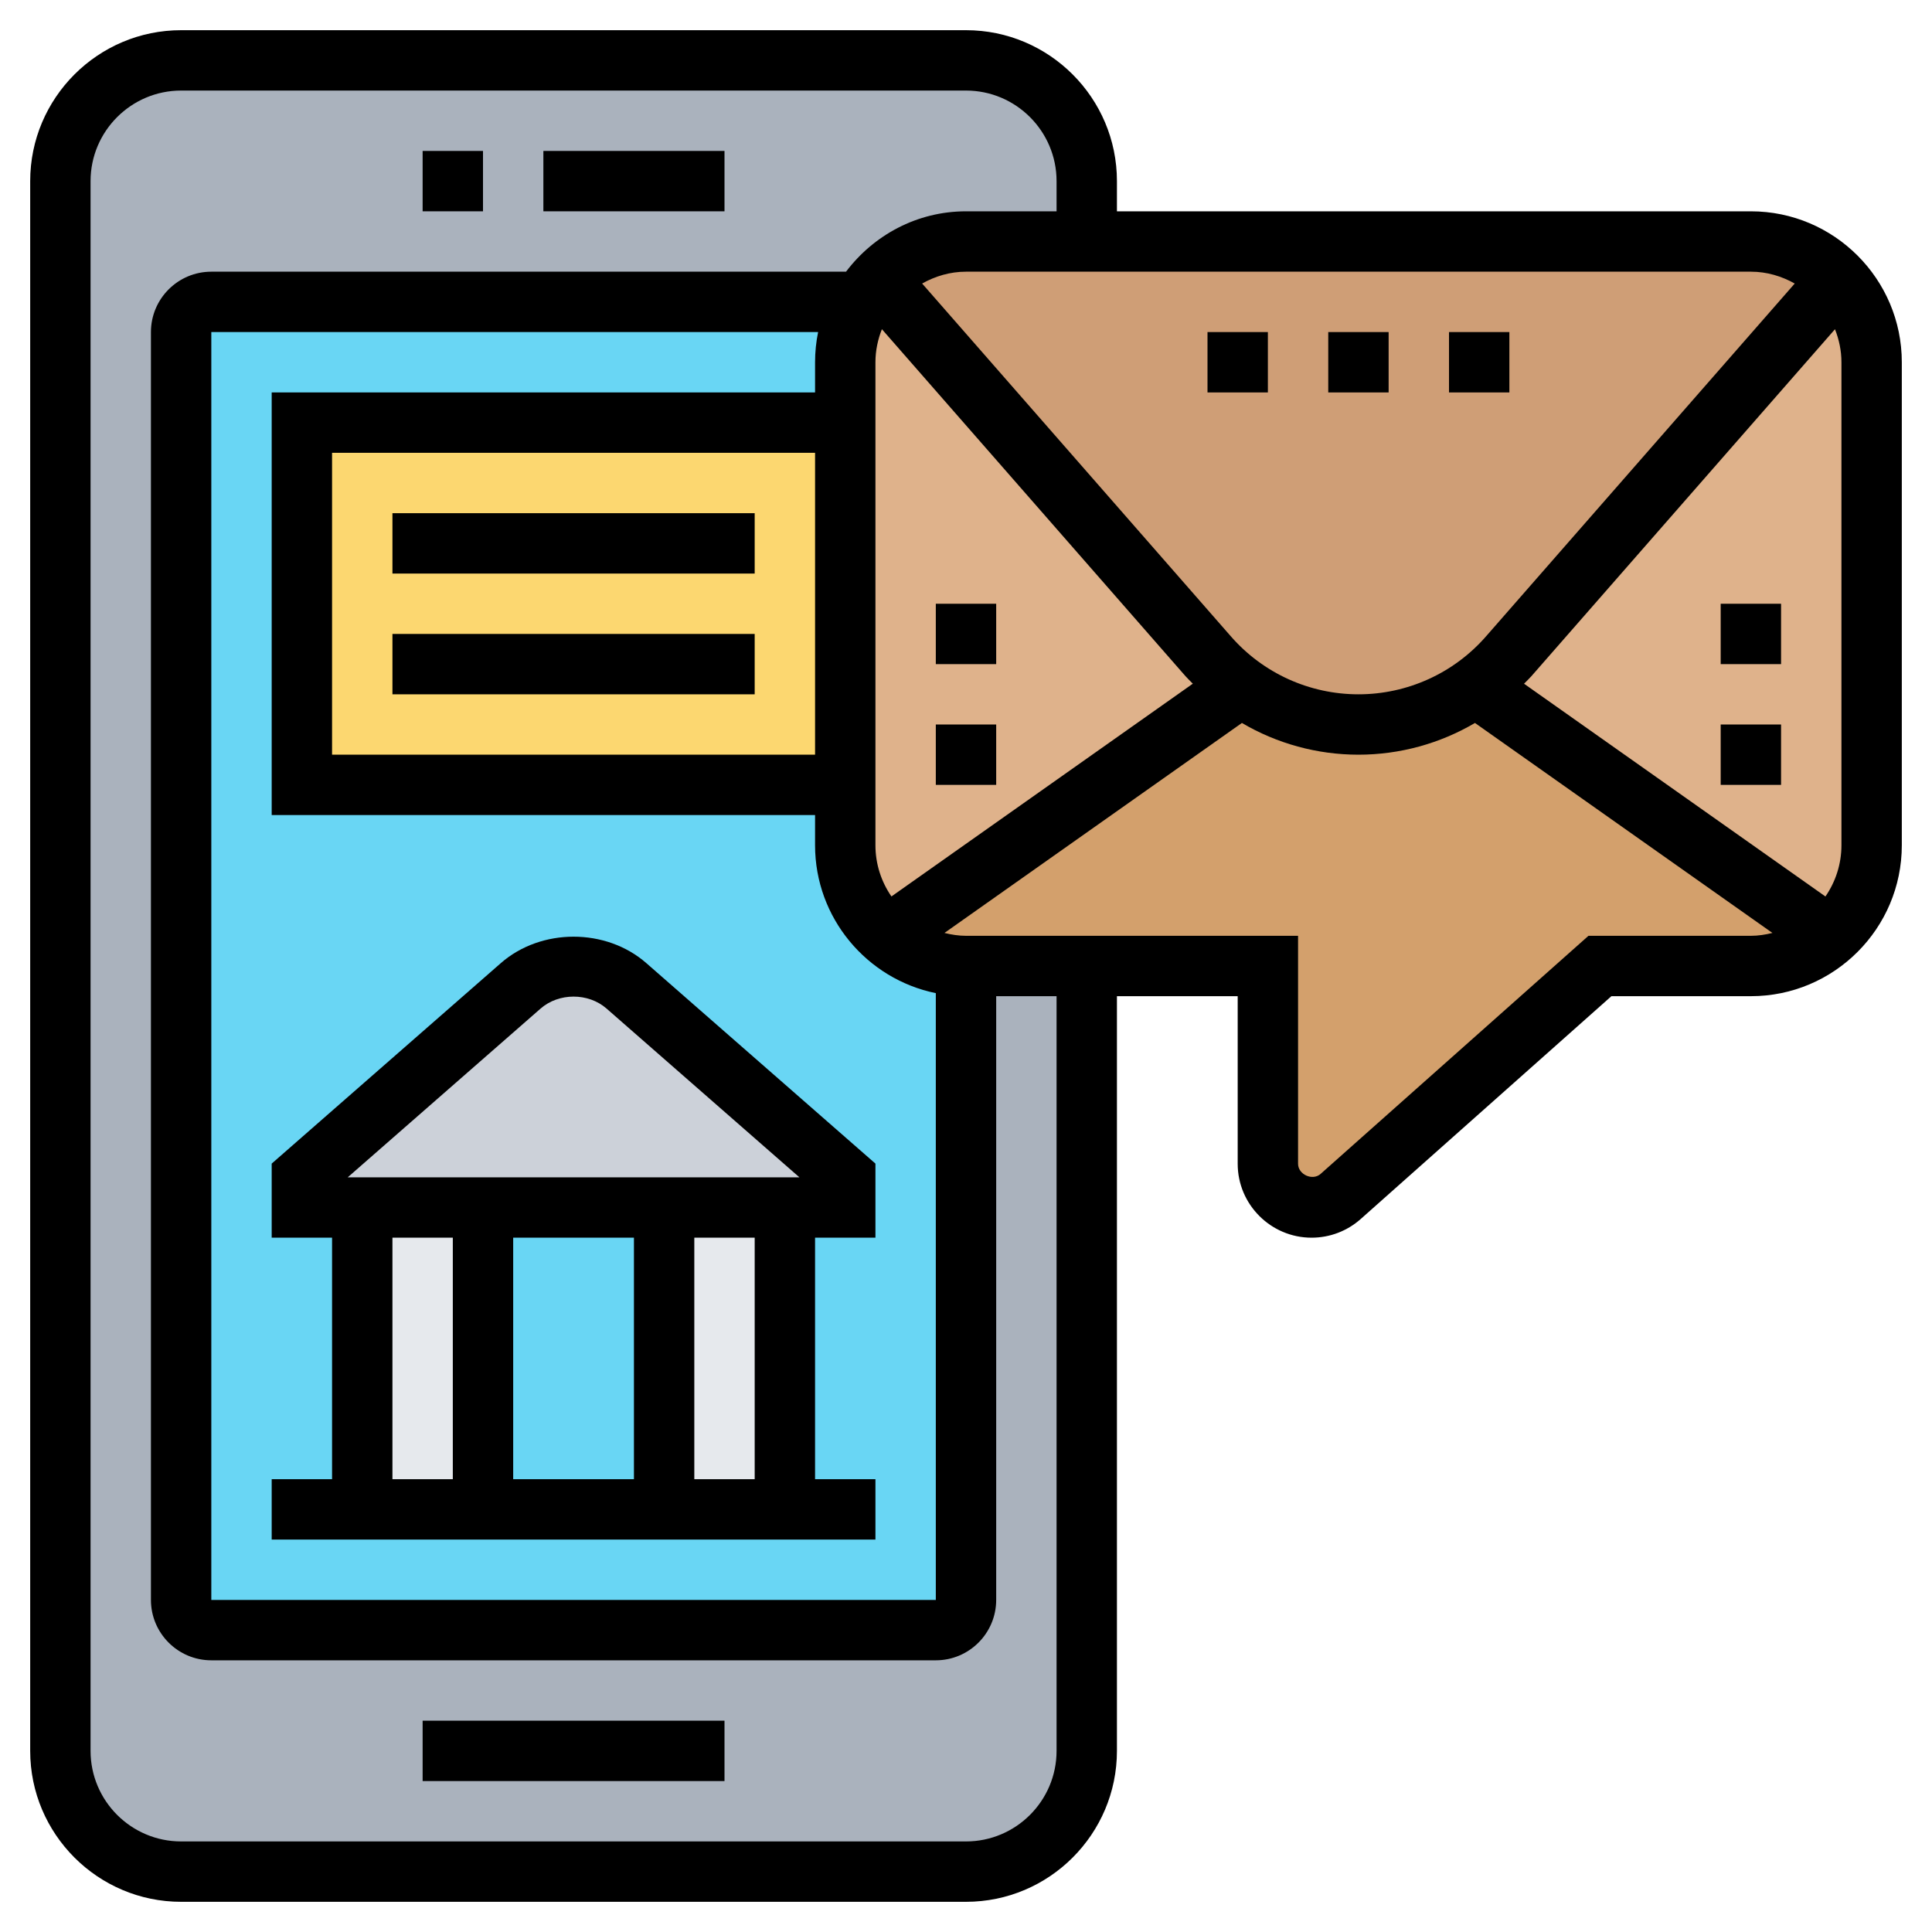 <svg id="Layer_5" enable-background="new 0 0 64 64" height="512" viewBox="0 0 64 64" width="512" xmlns="http://www.w3.org/2000/svg"><path d="m32 62h-26c-2.209 0-4-1.791-4-4v-52c0-2.209 1.791-4 4-4h26c2.209 0 4 1.791 4 4v52c0 2.209-1.791 4-4 4z" fill="#aab2bd"/><path d="m31 54h-24c-.552 0-1-.448-1-1v-42c0-.552.448-1 1-1h24c.552 0 1 .448 1 1v42c0 .552-.448 1-1 1z" fill="#69d6f4"/><path d="m12 40h4v10h-4z" fill="#e6e9ed"/><path d="m22 40h4v10h-4z" fill="#e6e9ed"/><path d="m26 40h-4-6-4-2v-1l7.25-6.34c.48-.43 1.11-.66 1.75-.66s1.27.23 1.75.66l7.25 6.34v1z" fill="#ccd1d9"/><path d="m10 14h18v12h-18z" fill="#fcd770"/><path d="m41.12 22.74-11.74 8.28c-.85-.73-1.38-1.81-1.38-3.02v-2-12-2c0-.73.2-1.41.54-2 .15-.27.34-.53.56-.75l10.92 12.49c.33.38.7.71 1.1 1z" fill="#dfb28b"/><path d="m60.61 31.02-11.73-8.28c.4-.29.77-.62 1.1-1l10.92-12.49c.68.72 1.1 1.69 1.1 2.75v16c0 1.21-.54 2.3-1.39 3.02z" fill="#dfb28b"/><path d="m29.38 31.02 11.74-8.28c1.12.81 2.47 1.26 3.88 1.26s2.76-.45 3.88-1.26l11.73 8.28c-.71.61-1.62.98-2.61.98h-5l-8.59 7.63c-.26.24-.61.37-.96.37-.8 0-1.45-.65-1.45-1.45v-6.55h-6-4c-1 0-1.91-.37-2.62-.98z" fill="#d3a06c"/><path d="m58 8c1.14 0 2.17.48 2.9 1.25l-10.92 12.49c-.33.38-.7.71-1.1 1-1.12.81-2.47 1.26-3.88 1.26s-2.76-.45-3.88-1.26c-.4-.29-.77-.62-1.1-1l-10.92-12.49c.73-.77 1.76-1.25 2.9-1.25h4z" fill="#cf9e76"/><path d="m14 5h2v2h-2z"/><path d="m18 5h6v2h-6z"/><path d="m14 57h10v2h-10z"/><path d="m29 49h-2v-8h2v-2.454l-7.588-6.64c-1.335-1.17-3.489-1.169-4.823 0l-7.589 6.64v2.454h2v8h-2v2h20zm-4 0h-2v-8h2zm-4-8v8h-4v-8zm-3.093-7.589c.604-.529 1.582-.53 2.187 0l6.387 5.589h-14.962zm-4.907 7.589h2v8h-2z"/><path d="m58 7h-21v-1c0-2.757-2.243-5-5-5h-26c-2.757 0-5 2.243-5 5v52c0 2.757 2.243 5 5 5h26c2.757 0 5-2.243 5-5v-25h4v5.551c0 1.35 1.099 2.449 2.449 2.449.601 0 1.178-.22 1.627-.619l8.304-7.381h4.62c2.757 0 5-2.243 5-5v-16c0-2.757-2.243-5-5-5zm3 5v16c0 .63-.197 1.213-.53 1.697l-9.984-7.048c.08-.083.165-.161.242-.248l10.058-11.495c.134.34.214.707.214 1.094zm-1.547-2.608-10.23 11.692c-1.065 1.218-2.604 1.916-4.223 1.916s-3.158-.698-4.223-1.917l-10.23-11.691c.432-.242.923-.392 1.453-.392h26c.53 0 1.021.15 1.453.392zm-32.453 15.608h-16v-10h16zm0-13v1h-18v14h18v1c0 2.414 1.721 4.434 4 4.899v20.101h-24v-42h20.101c-.066.323-.101.658-.101 1zm2.53 17.696c-.333-.483-.53-1.066-.53-1.696v-16c0-.387.08-.755.214-1.095l10.058 11.495c.077.088.162.165.242.248zm5.47 28.304c0 1.654-1.346 3-3 3h-26c-1.654 0-3-1.346-3-3v-52c0-1.654 1.346-3 3-3h26c1.654 0 3 1.346 3 3v1h-3c-1.627 0-3.061.793-3.974 2h-21.026c-1.103 0-2 .897-2 2v42c0 1.103.897 2 2 2h24c1.103 0 2-.897 2-2v-20h2zm17.62-27-8.873 7.887c-.267.238-.747.021-.747-.336v-7.551h-11c-.247 0-.484-.039-.714-.095l9.854-6.956c1.157.681 2.488 1.051 3.86 1.051s2.703-.37 3.86-1.051l9.854 6.956c-.23.056-.467.095-.714.095z"/><path d="m13 17h12v2h-12z"/><path d="m13 21h12v2h-12z"/><path d="m48 11h2v2h-2z"/><path d="m44 11h2v2h-2z"/><path d="m40 11h2v2h-2z"/><path d="m57 24h2v2h-2z"/><path d="m57 20h2v2h-2z"/><path d="m31 24h2v2h-2z"/><path d="m31 20h2v2h-2z"/></svg>